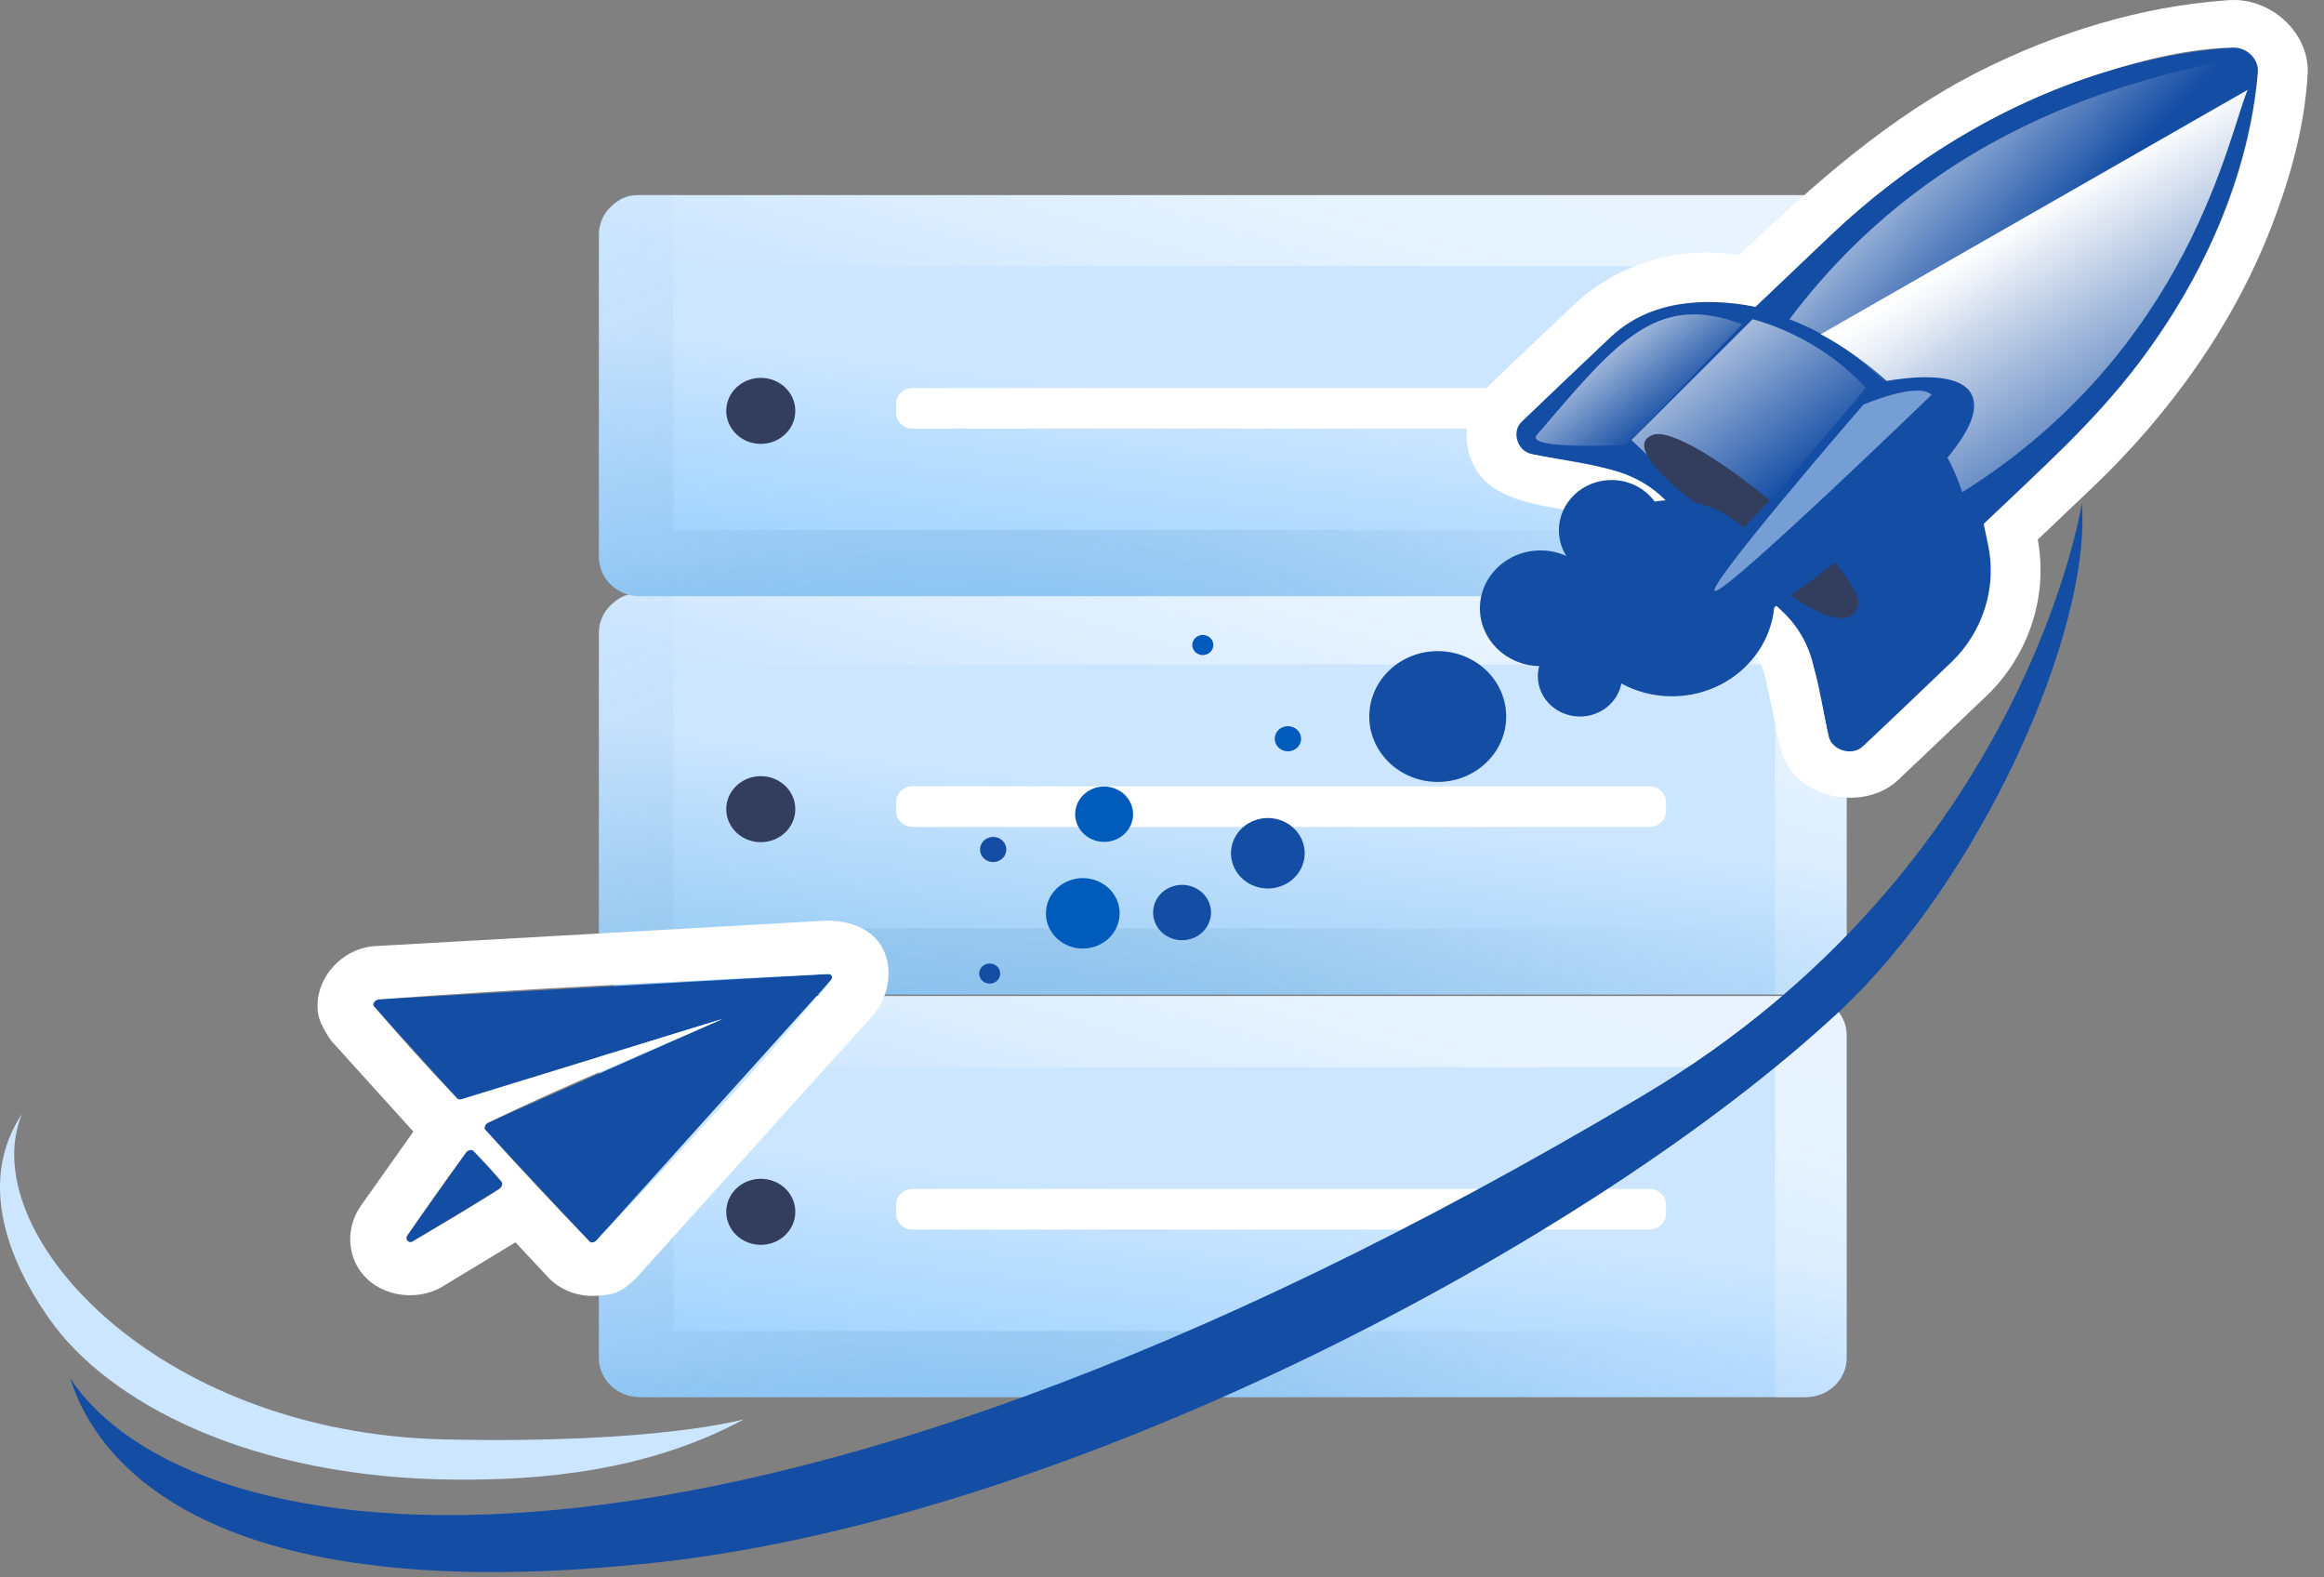 <svg width="84" height="57" viewBox="0 0 84 57" fill="none" xmlns="http://www.w3.org/2000/svg">
<rect x="0" y="0" width="84" height="57" fill="#808080" stroke="none"/>
<path fill-rule="evenodd" clip-rule="evenodd" d="M66.745 37.408C66.745 36.628 66.082 35.994 65.266 35.994H23.128C22.311 35.994 21.648 36.628 21.648 37.408V49.07C21.648 49.851 22.311 50.484 23.128 50.484H65.266C66.082 50.484 66.745 49.851 66.745 49.07V37.408Z" fill="url(#paint0_linear_3944_24928)"/>
<path fill-rule="evenodd" clip-rule="evenodd" d="M64.159 50.484V38.562H22.973C22.402 38.562 21.938 38.118 21.938 37.572V36.984C21.938 36.438 22.401 35.994 22.973 35.994H65.264C66.016 35.994 66.638 36.533 66.731 37.228L66.733 37.246L66.736 37.264L66.737 37.282L66.739 37.3L66.74 37.317L66.741 37.336L66.742 37.353L66.743 37.372L66.743 37.39L66.743 37.408V49.07C66.743 49.851 66.08 50.484 65.264 50.484H64.159Z" fill="url(#paint1_linear_3944_24928)"/>
<path d="M27.498 44.983C28.188 44.983 28.746 44.448 28.746 43.789C28.746 43.13 28.188 42.596 27.498 42.596C26.809 42.596 26.25 43.13 26.25 43.789C26.25 44.448 26.809 44.983 27.498 44.983Z" fill="#333D5E"/>
<path fill-rule="evenodd" clip-rule="evenodd" d="M60.216 43.529C60.216 43.216 59.951 42.963 59.624 42.963H32.982C32.656 42.963 32.391 43.216 32.391 43.529V43.864C32.391 44.176 32.656 44.43 32.982 44.43H59.624C59.951 44.43 60.216 44.176 60.216 43.864V43.529Z" fill="white"/>
<path fill-rule="evenodd" clip-rule="evenodd" d="M23.128 35.994H24.334V48.098H65.516C66.087 48.098 66.551 48.541 66.551 49.088V49.68C66.551 49.713 66.549 49.746 66.546 49.779C66.29 50.2 65.812 50.484 65.266 50.484H23.128C22.311 50.484 21.648 49.851 21.648 49.07V37.408C21.648 36.628 22.311 35.994 23.128 35.994Z" fill="url(#paint2_radial_3944_24928)"/>
<path fill-rule="evenodd" clip-rule="evenodd" d="M66.745 22.859C66.745 22.078 66.082 21.445 65.266 21.445H23.128C22.311 21.445 21.648 22.078 21.648 22.859V34.521C21.648 35.301 22.311 35.935 23.128 35.935H65.266C66.082 35.935 66.745 35.301 66.745 34.521V22.859Z" fill="url(#paint3_linear_3944_24928)"/>
<path fill-rule="evenodd" clip-rule="evenodd" d="M64.159 35.935V24.012H22.973C22.402 24.012 21.938 23.569 21.938 23.022V22.435C21.938 21.888 22.401 21.445 22.973 21.445H65.264C66.016 21.445 66.638 21.983 66.731 22.679L66.733 22.697L66.736 22.714L66.737 22.732L66.739 22.75L66.74 22.768L66.741 22.786L66.742 22.804L66.743 22.822L66.743 22.841L66.743 22.859V34.521C66.743 35.301 66.08 35.935 65.264 35.935H64.159Z" fill="url(#paint4_linear_3944_24928)"/>
<path d="M27.498 30.433C28.188 30.433 28.746 29.899 28.746 29.24C28.746 28.581 28.188 28.047 27.498 28.047C26.809 28.047 26.25 28.581 26.25 29.24C26.25 29.899 26.809 30.433 27.498 30.433Z" fill="#333D5E"/>
<path fill-rule="evenodd" clip-rule="evenodd" d="M60.216 28.979C60.216 28.667 59.951 28.414 59.624 28.414H32.982C32.656 28.414 32.391 28.667 32.391 28.979V29.315C32.391 29.627 32.656 29.881 32.982 29.881H59.624C59.951 29.881 60.216 29.627 60.216 29.315V28.979Z" fill="white"/>
<path fill-rule="evenodd" clip-rule="evenodd" d="M23.128 21.445H24.334V33.548H65.516C66.087 33.549 66.551 33.992 66.551 34.538V35.131C66.551 35.164 66.549 35.197 66.546 35.23C66.29 35.651 65.812 35.935 65.266 35.935H23.128C22.311 35.935 21.648 35.301 21.648 34.521V22.859C21.648 22.078 22.311 21.445 23.128 21.445Z" fill="url(#paint5_radial_3944_24928)"/>
<path fill-rule="evenodd" clip-rule="evenodd" d="M66.745 8.466C66.745 7.685 66.082 7.052 65.266 7.052H23.128C22.311 7.052 21.648 7.685 21.648 8.466V20.128C21.648 20.908 22.311 21.542 23.128 21.542H65.266C66.082 21.542 66.745 20.908 66.745 20.128V8.466Z" fill="url(#paint6_linear_3944_24928)"/>
<path fill-rule="evenodd" clip-rule="evenodd" d="M64.159 21.542V9.619H22.973C22.402 9.619 21.938 9.176 21.938 8.629V8.042C21.938 7.495 22.401 7.052 22.973 7.052H65.264C66.016 7.052 66.638 7.59 66.731 8.286L66.733 8.304L66.736 8.321L66.737 8.339L66.739 8.357L66.74 8.375L66.741 8.393L66.742 8.411L66.743 8.429L66.743 8.448L66.743 8.466V20.128C66.743 20.908 66.08 21.542 65.264 21.542H64.159Z" fill="url(#paint7_linear_3944_24928)"/>
<path d="M27.498 16.04C28.188 16.04 28.746 15.506 28.746 14.847C28.746 14.188 28.188 13.654 27.498 13.654C26.809 13.654 26.25 14.188 26.25 14.847C26.25 15.506 26.809 16.04 27.498 16.04Z" fill="#333D5E"/>
<path fill-rule="evenodd" clip-rule="evenodd" d="M60.216 14.586C60.216 14.274 59.951 14.021 59.624 14.021H32.982C32.656 14.021 32.391 14.274 32.391 14.586V14.922C32.391 15.234 32.656 15.488 32.982 15.488H59.624C59.951 15.488 60.216 15.234 60.216 14.922V14.586Z" fill="white"/>
<path fill-rule="evenodd" clip-rule="evenodd" d="M23.128 7.052H24.334V19.155H65.516C66.087 19.156 66.551 19.599 66.551 20.145V20.738C66.551 20.771 66.549 20.804 66.546 20.837C66.29 21.258 65.812 21.542 65.266 21.542H23.128C22.311 21.542 21.648 20.908 21.648 20.128V8.466C21.648 7.686 22.311 7.052 23.128 7.052Z" fill="url(#paint8_radial_3944_24928)"/>
<path fill-rule="evenodd" clip-rule="evenodd" d="M21.556 44.825C21.52 44.865 21.473 44.891 21.426 44.897C21.396 44.901 21.367 44.897 21.343 44.886C21.33 44.879 21.318 44.871 21.307 44.859L17.547 40.831C17.514 40.796 17.508 40.743 17.529 40.69C17.55 40.636 17.596 40.589 17.652 40.565L26.113 36.82L16.676 39.723C16.617 39.741 16.56 39.73 16.527 39.694L13.516 36.363C13.481 36.325 13.485 36.264 13.524 36.209C13.564 36.155 13.632 36.117 13.697 36.113L29.944 35.196C29.999 35.192 30.047 35.22 30.069 35.266C30.09 35.311 30.08 35.367 30.042 35.408L21.556 44.825ZM17.113 41.591L18.125 42.697C18.155 42.731 18.164 42.781 18.147 42.834C18.131 42.887 18.092 42.936 18.041 42.966L14.91 44.864C14.85 44.9 14.785 44.907 14.739 44.884C14.725 44.878 14.714 44.869 14.704 44.859C14.66 44.809 14.665 44.724 14.718 44.65L16.838 41.655C16.872 41.607 16.925 41.571 16.979 41.558C17.033 41.545 17.084 41.557 17.113 41.591Z" fill="#144DA4"/>
<path d="M30.042 33.268C32.484 33.414 32.44 35.665 31.583 36.653L23.07 46.099C22.436 46.774 22.108 46.785 21.555 46.823C20.97 46.863 20.371 46.664 19.94 46.281C19.874 46.223 19.868 46.215 19.813 46.157L18.632 44.892L15.947 46.518C14.994 47.057 13.59 46.837 12.961 45.838C12.532 45.155 12.56 44.279 13.036 43.582L14.941 40.891L11.97 37.605C11.97 37.605 11.604 37.105 11.518 36.72C11.264 35.571 12.206 34.311 13.5 34.192C13.52 34.191 13.539 34.189 13.558 34.188L29.832 33.27C29.982 33.263 29.992 33.267 30.042 33.268ZM29.948 35.196C24.527 35.477 19.102 35.711 13.689 36.113C13.562 36.127 13.441 36.268 13.511 36.359C14.487 37.497 15.493 38.61 16.529 39.697C16.568 39.734 16.626 39.737 16.675 39.723L26.111 36.82C23.288 38.07 20.413 39.22 17.64 40.57C17.618 40.581 17.598 40.595 17.581 40.612C17.526 40.666 17.487 40.76 17.543 40.827C18.772 42.195 20.032 43.538 21.31 44.864C21.375 44.924 21.479 44.9 21.548 44.832C24.444 41.741 27.385 38.677 30.048 35.4C30.105 35.325 30.068 35.194 29.948 35.196ZM17.013 41.553C16.943 41.557 16.881 41.597 16.84 41.651C16.119 42.645 15.405 43.645 14.712 44.657C14.635 44.777 14.773 44.94 14.903 44.867C15.959 44.242 17.023 43.628 18.049 42.961C18.064 42.95 18.079 42.938 18.091 42.925C18.145 42.869 18.181 42.773 18.129 42.703C17.811 42.313 17.463 41.944 17.106 41.585C17.081 41.562 17.048 41.553 17.013 41.553Z" fill="white"/>
<path fill-rule="evenodd" clip-rule="evenodd" d="M75.249 18.19C75.248 18.172 73.23 31.347 59.42 39.566C26.194 59.339 6.881 56.349 2.539 49.81C3.449 52.719 7.379 58.26 23.811 56.453C38.667 54.82 57.516 44.896 66.471 36.559C71.56 31.821 75.595 22.836 75.249 18.19Z" fill="#144DA4"/>
<path fill-rule="evenodd" clip-rule="evenodd" d="M26.894 51.285C26.894 51.285 23.725 52.19 16.048 52.013C5.494 51.769 -0.938 44.423 0.794 40.257C-0.42 42.065 -0.353 44.603 1.776 47.649C3.908 50.699 9.065 53.407 16.428 53.467C19.531 53.492 23.388 53.179 26.894 51.285Z" fill="#CCE6FF"/>
<path fill-rule="evenodd" clip-rule="evenodd" d="M35.897 34.837C36.095 34.904 36.2 35.111 36.131 35.3C36.061 35.49 35.844 35.59 35.646 35.524C35.447 35.458 35.343 35.25 35.412 35.061C35.481 34.871 35.698 34.771 35.897 34.837ZM43.07 32.031C43.615 32.213 43.903 32.784 43.713 33.305C43.522 33.826 42.925 34.102 42.38 33.919C41.834 33.737 41.546 33.167 41.737 32.646C41.927 32.124 42.524 31.849 43.07 32.031ZM46.265 29.631C46.959 29.863 47.326 30.589 47.083 31.252C46.841 31.916 46.081 32.266 45.387 32.034C44.692 31.802 44.326 31.076 44.568 30.413C44.811 29.75 45.571 29.399 46.265 29.631ZM36.055 30.268C36.303 30.351 36.434 30.61 36.347 30.847C36.261 31.084 35.99 31.209 35.741 31.127C35.493 31.044 35.362 30.785 35.449 30.548C35.536 30.311 35.807 30.186 36.055 30.268Z" fill="#144DA4"/>
<path fill-rule="evenodd" clip-rule="evenodd" d="M39.663 34.173C38.987 34.451 38.204 34.152 37.913 33.506C37.623 32.861 37.935 32.112 38.611 31.835C39.287 31.557 40.07 31.855 40.361 32.501C40.651 33.147 40.339 33.895 39.663 34.173ZM40.321 30.341C39.79 30.559 39.175 30.324 38.947 29.817C38.718 29.31 38.964 28.722 39.495 28.503C40.026 28.285 40.641 28.52 40.87 29.027C41.098 29.535 40.852 30.123 40.321 30.341ZM46.739 27.112C46.498 27.211 46.218 27.105 46.114 26.874C46.011 26.643 46.122 26.376 46.364 26.277C46.605 26.178 46.885 26.285 46.989 26.515C47.092 26.746 46.981 27.013 46.739 27.112ZM43.625 23.642C43.432 23.721 43.208 23.636 43.125 23.451C43.042 23.267 43.132 23.053 43.325 22.973C43.518 22.894 43.742 22.98 43.825 23.164C43.907 23.349 43.818 23.562 43.625 23.642Z" fill="#005BBB"/>
<path d="M71.699 18.93L74.383 16.377C80.368 10.684 81.427 4.814 81.608 2.607C81.628 2.368 81.537 2.134 81.359 1.963C81.181 1.791 80.935 1.703 80.683 1.72C78.349 1.872 72.123 2.832 66.131 8.531L63.448 11.083L62.614 10.925C61.005 10.621 59.349 11.095 58.196 12.192L54.993 15.237C54.804 15.417 54.734 15.685 54.813 15.93C54.893 16.178 55.109 16.363 55.373 16.415L58.071 16.94C58.828 17.088 59.525 17.444 60.073 17.965L61.268 19.102L63.267 21.003L64.461 22.139C65.01 22.661 65.385 23.323 65.54 24.046L66.092 26.61C66.147 26.861 66.341 27.067 66.601 27.142C66.86 27.217 67.141 27.151 67.33 26.971L70.532 23.925C71.685 22.829 72.183 21.254 71.864 19.724L71.699 18.93Z" fill="#144DA4"/>
<path d="M80.784 0C82.212 0.029 83.487 1.265 83.409 2.677C83.306 4.525 82.797 6.383 82.114 8.155C80.744 11.714 78.442 14.935 75.656 17.594L73.653 19.498C73.67 19.588 73.67 19.588 73.685 19.682C73.986 21.636 73.304 23.683 71.841 25.108C70.764 26.141 69.678 27.166 68.596 28.195C67.41 29.302 65.072 28.92 64.444 27.314C64.404 27.212 64.373 27.106 64.346 27C64.149 26.119 63.978 25.234 63.776 24.355C63.572 23.507 62.717 22.899 62.004 22.221C60.929 21.199 59.868 20.164 58.782 19.157C58.495 18.897 58.138 18.715 57.754 18.631C56.135 18.291 54.3 18.254 53.461 17.131C52.783 16.226 52.868 14.879 53.7 14.049C54.779 13.002 55.876 11.972 56.969 10.939C58.495 9.521 60.734 8.859 62.862 9.221C65.532 6.682 68.291 4.208 71.594 2.552C74.34 1.175 77.37 0.238 80.439 0.015C80.549 0.006 80.584 -0.001 80.784 0ZM80.734 1.718C79.119 1.749 77.52 2.151 75.965 2.639C72.258 3.803 68.908 5.903 66.136 8.531L63.452 11.083C61.601 10.732 59.644 10.85 58.227 12.166C57.144 13.189 56.059 14.21 54.989 15.246C54.635 15.6 54.831 16.294 55.365 16.412C57.045 16.755 58.839 16.819 60.052 17.941C61.539 19.343 63.019 20.751 64.491 22.164C65.625 23.272 65.736 25.017 66.099 26.622C66.218 27.105 66.932 27.335 67.325 26.98C68.414 25.962 69.489 24.93 70.564 23.9C71.671 22.821 72.176 21.231 71.869 19.724L71.703 18.93C73.671 17.058 75.699 15.248 77.311 13.116C79.65 10.021 81.296 6.37 81.613 2.607C81.648 2.146 81.224 1.714 80.734 1.718Z" fill="white"/>
<path fill-rule="evenodd" clip-rule="evenodd" d="M58.969 15.9L63.345 11.537C63.345 11.537 65.298 11.984 66.961 13.537C68.623 15.089 71.012 18.389 71.147 19.354C71.282 20.32 67.243 23.082 66.58 23.172" fill="url(#paint9_linear_3944_24928)"/>
<path fill-rule="evenodd" clip-rule="evenodd" d="M61.633 18.445C61.633 18.445 58.458 16.22 59.73 15.718C61.002 15.216 67.47 20.619 67.152 21.9C66.833 23.18 63.998 21.517 61.633 18.445Z" fill="#333D5E"/>
<path fill-rule="evenodd" clip-rule="evenodd" d="M51.967 23.529C53.332 23.529 54.441 24.587 54.441 25.892C54.441 27.196 53.332 28.255 51.967 28.255C50.601 28.255 49.492 27.196 49.492 25.892C49.492 24.587 50.601 23.529 51.967 23.529ZM56.614 20.09C56.443 19.819 56.346 19.502 56.346 19.163C56.346 18.16 57.198 17.346 58.248 17.346C58.894 17.346 59.464 17.654 59.807 18.124C60.01 18.09 60.22 18.072 60.434 18.072C62.482 18.072 64.145 19.66 64.145 21.617C64.145 23.573 62.482 25.161 60.434 25.161C59.769 25.161 59.143 24.993 58.603 24.698C58.475 25.377 57.853 25.892 57.107 25.892C56.267 25.892 55.585 25.24 55.585 24.437C55.585 24.31 55.602 24.186 55.636 24.069C54.448 24.047 53.491 23.12 53.491 21.98C53.491 20.826 54.472 19.89 55.679 19.89C56.014 19.89 56.331 19.961 56.614 20.09Z" fill="#144DA4"/>
<path fill-rule="evenodd" clip-rule="evenodd" d="M65.807 12.079C65.807 12.079 69.668 13.976 70.926 17.787C79.144 12.633 80.556 4.845 81.24 3.247" fill="url(#paint10_linear_3944_24928)"/>
<path fill-rule="evenodd" clip-rule="evenodd" d="M62.97 11.718L58.784 16.082C58.784 16.082 55.08 16.267 55.549 15.718C58.434 12.344 59.865 10.546 62.97 11.718Z" fill="url(#paint11_linear_3944_24928)"/>
<path fill-rule="evenodd" clip-rule="evenodd" d="M70.388 16.991C70.388 16.991 68.625 13.018 64.68 11.537C70.628 3.624 78.935 2.672 80.664 2.083" fill="url(#paint12_linear_3944_24928)"/>
<path fill-rule="evenodd" clip-rule="evenodd" d="M67.537 13.9C67.537 13.9 71.564 12.884 71.343 14.809C71.072 17.171 63.185 22.794 62.971 22.627C62.099 21.947 61.278 21.666 61.258 21.172C61.238 20.679 62.836 19.355 64.303 17.718C64.833 17.126 67.537 13.9 67.537 13.9Z" fill="#144DA4"/>
<path fill-rule="evenodd" clip-rule="evenodd" d="M69.819 14.264C69.819 14.264 62.661 21.185 62.017 21.354C61.373 21.524 67.345 14.627 67.345 14.627C67.345 14.627 69.289 13.78 69.819 14.264Z" fill="#CCE6FF" fill-opacity="0.529"/>
<path fill-rule="evenodd" clip-rule="evenodd" d="M70.772 19.354L66.586 23.536L66.776 26.445C66.776 26.445 70.88 23.46 71.343 21.718C71.806 19.975 70.772 19.354 70.772 19.354Z" fill="url(#paint13_linear_3944_24928)"/>
<defs>
<linearGradient id="paint0_linear_3944_24928" x1="49.896" y1="44.016" x2="47.876" y2="61.055" gradientUnits="userSpaceOnUse">
<stop stop-color="#CCE6FF"/>
<stop offset="0.47" stop-color="#9CD1FF"/>
<stop offset="1" stop-color="#4AA7F0"/>
</linearGradient>
<linearGradient id="paint1_linear_3944_24928" x1="44.795" y1="44.34" x2="50.92" y2="23.071" gradientUnits="userSpaceOnUse">
<stop stop-color="#CCE6FF" stop-opacity="0.62"/>
<stop offset="0.18" stop-color="#E2F1FF" stop-opacity="0.62"/>
<stop offset="0.39" stop-color="#F6FBFF" stop-opacity="0.62"/>
<stop offset="1" stop-color="white" stop-opacity="0.62"/>
</linearGradient>
<radialGradient id="paint2_radial_3944_24928" cx="0" cy="0" r="1" gradientUnits="userSpaceOnUse" gradientTransform="translate(35.735 66.431) scale(39.086 37.362)">
<stop stop-color="#4AA7F0" stop-opacity="0.639"/>
<stop offset="0.52" stop-color="#8EBFE6" stop-opacity="0.489"/>
<stop offset="1" stop-color="#D0E4FC" stop-opacity="0"/>
</radialGradient>
<linearGradient id="paint3_linear_3944_24928" x1="49.894" y1="29.473" x2="47.873" y2="46.512" gradientUnits="userSpaceOnUse">
<stop stop-color="#CCE6FF"/>
<stop offset="0.47" stop-color="#98CCF4"/>
<stop offset="1" stop-color="#4AA7F0"/>
</linearGradient>
<linearGradient id="paint4_linear_3944_24928" x1="44.774" y1="29.801" x2="50.9" y2="8.532" gradientUnits="userSpaceOnUse">
<stop stop-color="#CCE6FF" stop-opacity="0.62"/>
<stop offset="0.18" stop-color="#E2F1FF" stop-opacity="0.62"/>
<stop offset="0.39" stop-color="#F6FBFF" stop-opacity="0.62"/>
<stop offset="1" stop-color="white" stop-opacity="0.62"/>
</linearGradient>
<radialGradient id="paint5_radial_3944_24928" cx="0" cy="0" r="1" gradientUnits="userSpaceOnUse" gradientTransform="translate(35.735 51.882) scale(39.086 37.362)">
<stop stop-color="#4AA7F0" stop-opacity="0.639"/>
<stop offset="0.52" stop-color="#8EBFE6" stop-opacity="0.489"/>
<stop offset="1" stop-color="#D0E4FC" stop-opacity="0"/>
</radialGradient>
<linearGradient id="paint6_linear_3944_24928" x1="49.899" y1="15.075" x2="47.878" y2="32.114" gradientUnits="userSpaceOnUse">
<stop stop-color="#CCE6FF"/>
<stop offset="0.47" stop-color="#9CD1FF"/>
<stop offset="1" stop-color="#4AA7F0"/>
</linearGradient>
<linearGradient id="paint7_linear_3944_24928" x1="44.791" y1="15.4" x2="50.916" y2="-5.869" gradientUnits="userSpaceOnUse">
<stop stop-color="#CCE6FF" stop-opacity="0.62"/>
<stop offset="0.18" stop-color="#E2F1FF" stop-opacity="0.62"/>
<stop offset="0.39" stop-color="#F6FBFF" stop-opacity="0.62"/>
<stop offset="1" stop-color="white" stop-opacity="0.62"/>
</linearGradient>
<radialGradient id="paint8_radial_3944_24928" cx="0" cy="0" r="1" gradientUnits="userSpaceOnUse" gradientTransform="translate(35.735 37.489) scale(39.086 37.362)">
<stop stop-color="#4AA7F0" stop-opacity="0.639"/>
<stop offset="0.52" stop-color="#8EBFE6" stop-opacity="0.489"/>
<stop offset="1" stop-color="#D0E4FC" stop-opacity="0"/>
</radialGradient>
<linearGradient id="paint9_linear_3944_24928" x1="58.578" y1="10.927" x2="64.169" y2="18.122" gradientUnits="userSpaceOnUse">
<stop stop-color="white"/>
<stop offset="1" stop-color="white" stop-opacity="0"/>
</linearGradient>
<linearGradient id="paint10_linear_3944_24928" x1="76.08" y1="15.619" x2="71.763" y2="8.673" gradientUnits="userSpaceOnUse">
<stop stop-color="white" stop-opacity="0.3"/>
<stop offset="1" stop-color="white"/>
</linearGradient>
<linearGradient id="paint11_linear_3944_24928" x1="56.627" y1="11.223" x2="59.954" y2="15.38" gradientUnits="userSpaceOnUse">
<stop stop-color="white"/>
<stop offset="1" stop-color="white" stop-opacity="0"/>
</linearGradient>
<linearGradient id="paint12_linear_3944_24928" x1="65.987" y1="3.903" x2="72.56" y2="10.266" gradientUnits="userSpaceOnUse">
<stop stop-color="white"/>
<stop offset="1" stop-color="white" stop-opacity="0"/>
</linearGradient>
<linearGradient id="paint13_linear_3944_24928" x1="71.65" y1="24.573" x2="68.173" y2="18.995" gradientUnits="userSpaceOnUse">
<stop stop-color="#144DA4" stop-opacity="0.329"/>
<stop offset="1" stop-color="#144DA4" stop-opacity="0"/>
</linearGradient>
</defs>
</svg>
